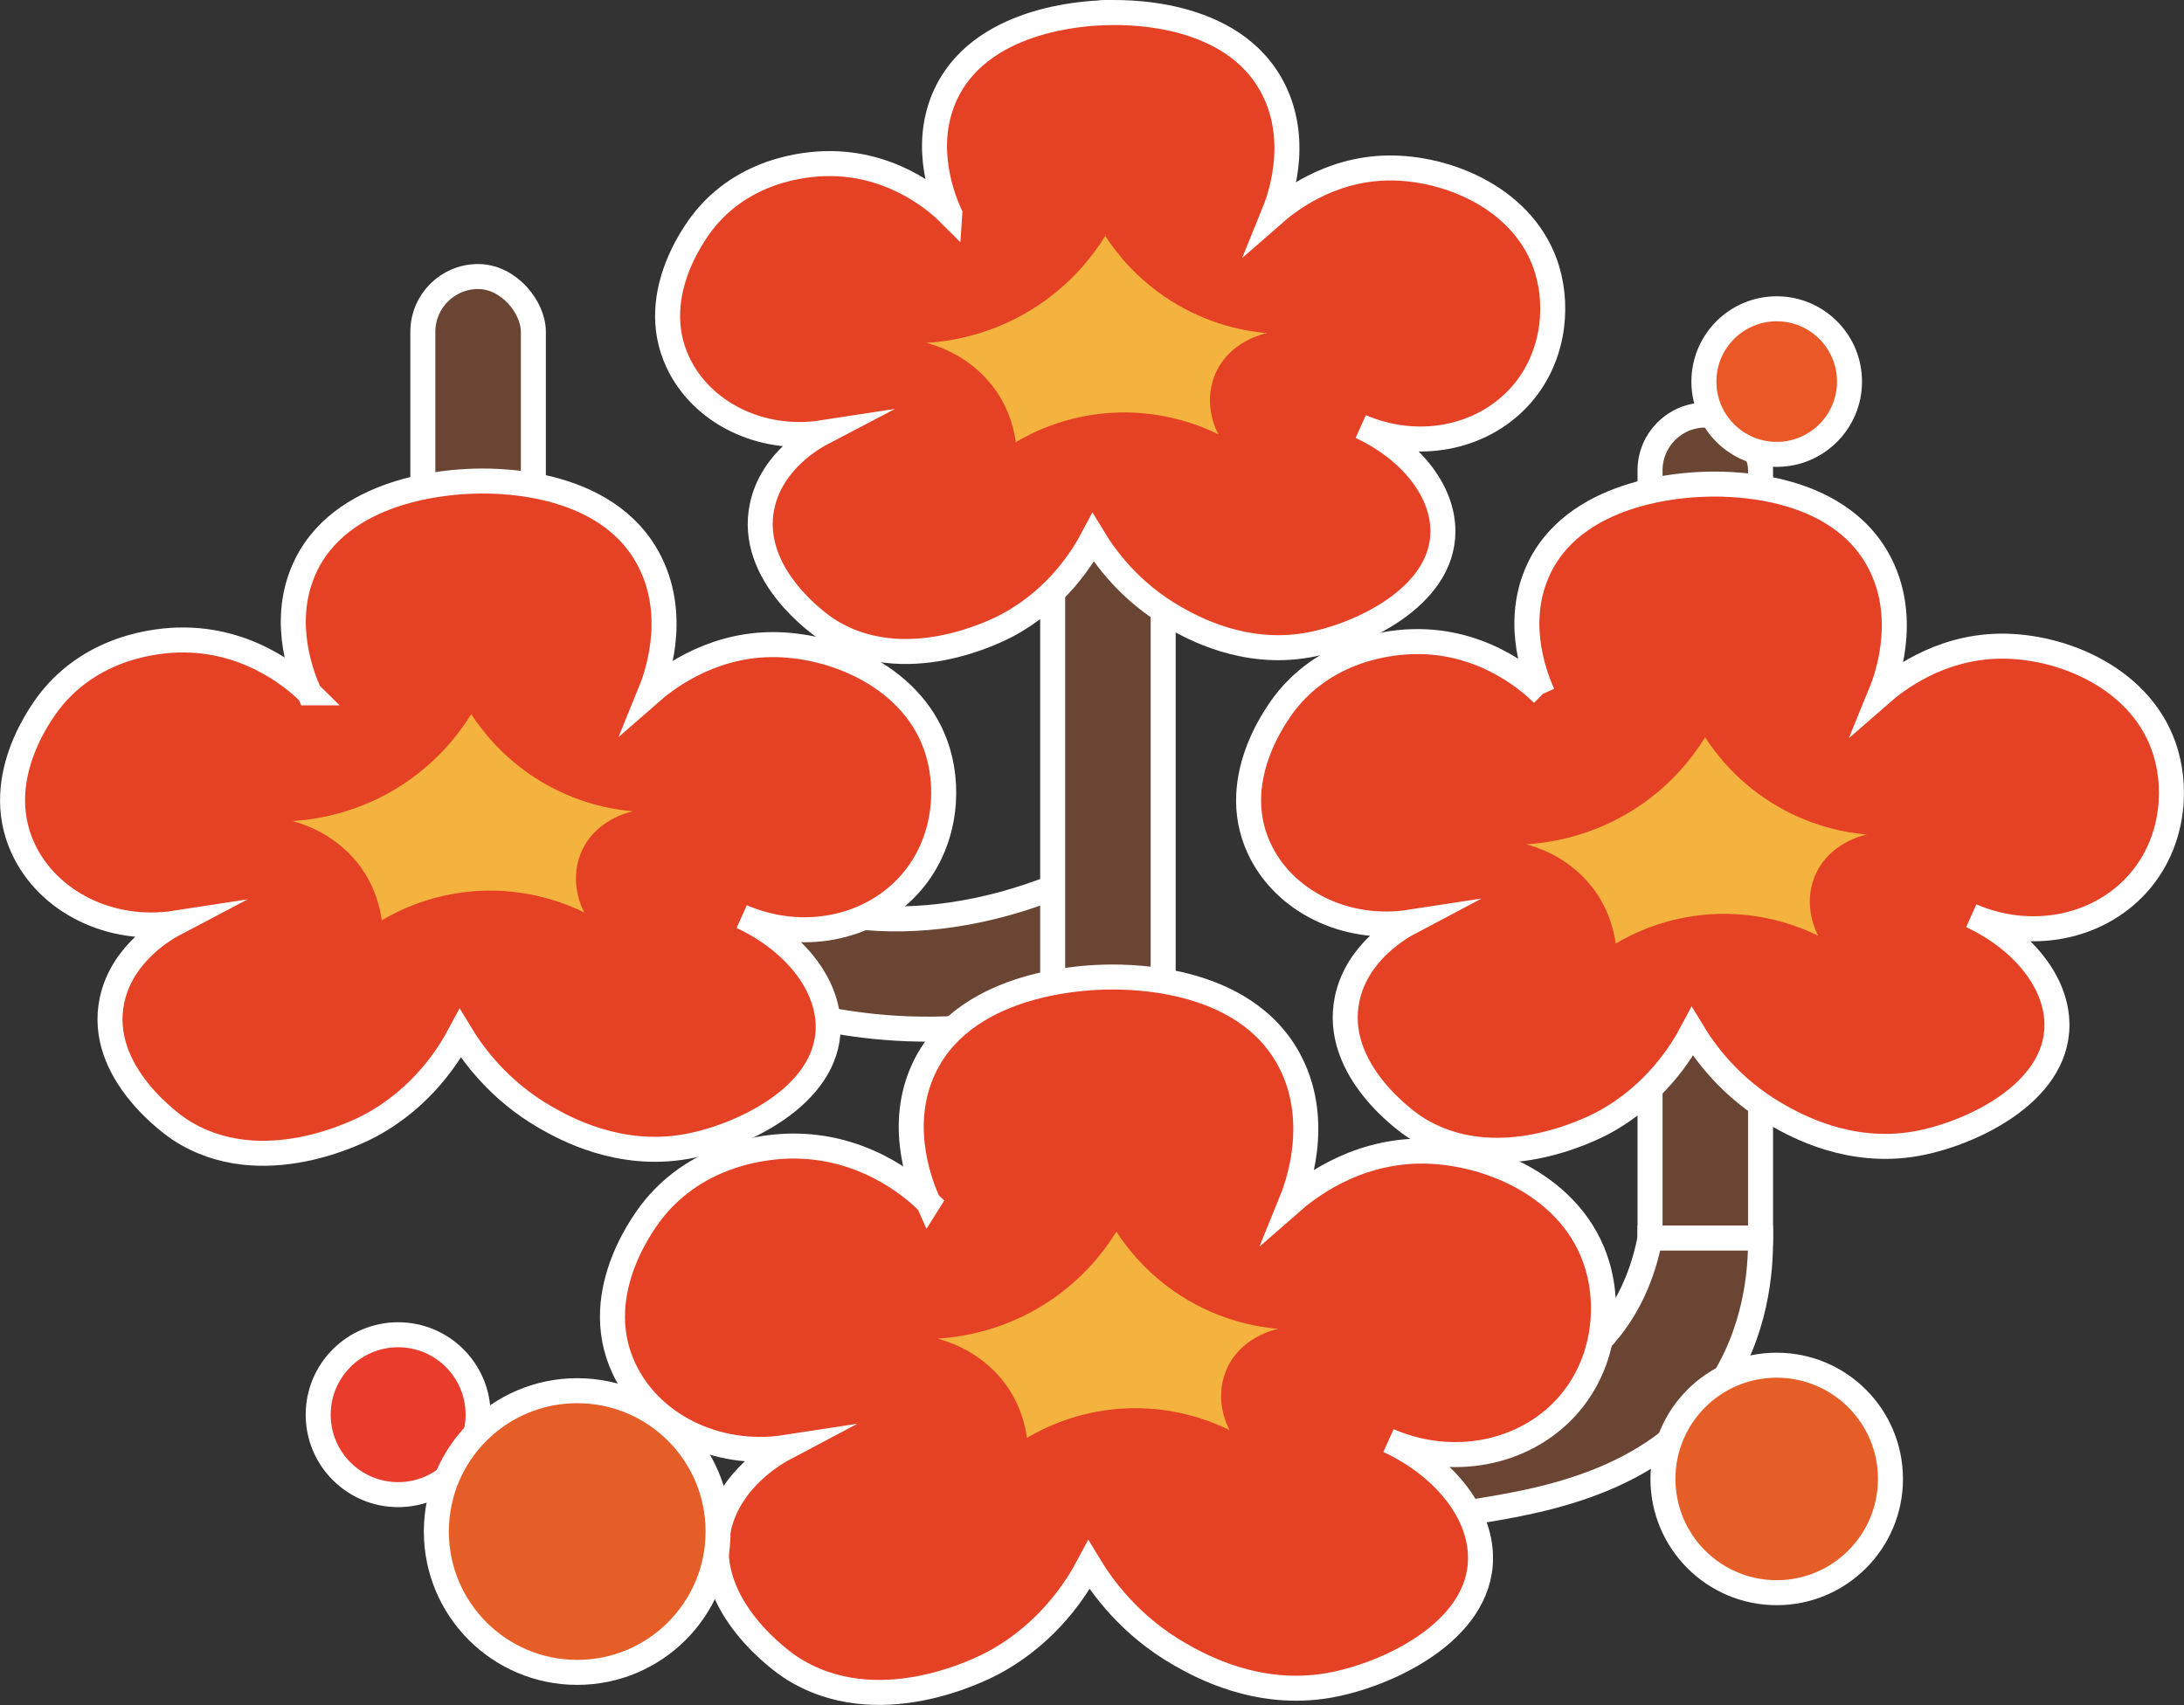 <?xml version="1.0" encoding="UTF-8"?>
<svg id="Layer_2" data-name="Layer 2" xmlns="http://www.w3.org/2000/svg" viewBox="0 0 436.75 341.01">
  <rect x="0" y="0" width="436.75" height="341.01" fill="#333333" stroke="none"/>
  <defs>
    <style>
      .cls-1 {
        fill: #e54125;
      }

      .cls-1, .cls-2, .cls-3, .cls-4, .cls-5 {
        stroke: #fff;
        stroke-miterlimit: 10;
        stroke-width: 5px;
      }

      .cls-2 {
        fill: #e55e27;
      }

      .cls-3 {
        fill: #e93c2c;
      }

      .cls-4 {
        fill: #eb5828;
      }

      .cls-5 {
        fill: #6b4534;
      }

      .cls-6 {
        fill: #f4b23f;
      }
    </style>
  </defs>
  <g id="Layer_1-2" data-name="Layer 1">
    <circle class="cls-3" cx="79.62" cy="282.95" r="15.99"/>
    <path class="cls-5" d="M132.57,149.62c1.88,9.77,5.98,15.85,9,19.34,13.9,16.03,41.63,19.45,69.42,8.38,0,8.52,0,17.03,0,25.55-18.23,4.23-32.95,3.06-41.69,1.7-14.43-2.25-37.34-5.81-50.2-24.67-7.81-11.46-8.68-23.81-8.63-30.3h22.1Z"/>
    <rect class="cls-5" x="210.51" y="2.5" width="22.1" height="296.14" rx="11.05" ry="11.05"/>
    <rect class="cls-5" x="84.56" y="55.31" width="22.1" height="149.96" rx="11.05" ry="11.05"/>
    <path class="cls-1" d="M189.93,42.77c-1.26-2.8-5.44-12.93-1.18-23.07,6.79-16.17,28.59-17.02,31.94-17.15,3.09-.12,25.81-1.01,34.01,15.38,5.42,10.82,1.04,22.29,0,24.84,2.73-2.39,10.97-8.97,22.77-9.17,12.08-.21,27.72,6.27,31.94,20.41,2.35,7.86,1.16,18.08-5.62,25.43-7.63,8.28-20.36,10.76-31.64,5.88,9.55,4.46,16.41,12.52,16.4,20.95,0,13.23-16.88,20.99-27.09,22.77-12.69,2.21-22.93-3.45-26.58-5.53-9.04-5.17-14.02-12.26-16.27-15.97-2.08,3.93-7.15,12.12-17.05,17.46-2,1.08-20.89,10.88-36.28,.78-.8-.52-15.82-10.7-12.87-24.57,1.95-9.14,10.4-13.78,12.08-14.66-12.45,1.92-24.31-4.09-28.98-14.2-6.41-13.87,4.48-27.33,5.62-28.69,8.98-10.74,22.19-10.98,25.14-10.94,13.31,.16,21.86,8.26,23.66,10.06Z"/>
    <path class="cls-1" d="M61.86,138.58c-1.33-2.94-5.72-13.61-1.24-24.27,7.14-17.01,30.08-17.91,33.6-18.05,3.25-.13,27.16-1.06,35.78,16.18,5.7,11.39,1.1,23.45,0,26.14,2.87-2.51,11.55-9.43,23.96-9.65,12.71-.22,29.17,6.6,33.6,21.47,2.47,8.27,1.22,19.03-5.91,26.76-8.03,8.71-21.42,11.32-33.29,6.18,10.05,4.7,17.26,13.17,17.26,22.05,0,13.92-17.76,22.08-28.5,23.95-13.35,2.33-24.13-3.63-27.96-5.82-9.51-5.44-14.75-12.9-17.11-16.8-2.19,4.13-7.52,12.76-17.94,18.37-2.1,1.13-21.97,11.44-38.17,.82-.84-.55-16.65-11.26-13.54-25.85,2.05-9.62,10.94-14.5,12.71-15.43-13.1,2.02-25.58-4.3-30.49-14.94-6.74-14.59,4.72-28.75,5.91-30.18,9.45-11.3,23.35-11.55,26.45-11.51,14,.16,22.99,8.69,24.89,10.58Z"/>
    <rect class="cls-5" x="329.97" y="83.02" width="22.1" height="175.65" rx="11.05" ry="11.05"/>
    <path class="cls-5" d="M329.97,247.62c-1.88,9.77-5.98,15.85-9,19.34-13.9,16.03-41.63,19.45-69.42,8.38v25.55c18.23,4.23,32.95,3.06,41.69,1.7,14.43-2.25,37.34-5.81,50.2-24.67,7.81-11.46,8.68-23.81,8.63-30.3h-22.1Z"/>
    <path class="cls-1" d="M185.64,240.5c-1.41-3.13-6.09-14.48-1.32-25.83,7.6-18.11,32.02-19.06,35.76-19.21,3.46-.13,28.9-1.13,38.08,17.22,6.06,12.12,1.17,24.95,0,27.82,3.06-2.68,12.29-10.04,25.5-10.27,13.53-.23,31.04,7.02,35.76,22.85,2.63,8.81,1.29,20.25-6.29,28.48-8.54,9.27-22.8,12.05-35.43,6.58,10.69,5,18.37,14.02,18.37,23.46,0,14.82-18.91,23.5-30.33,25.49-14.21,2.48-25.68-3.86-29.76-6.2-10.12-5.78-15.7-13.73-18.21-17.88-2.33,4.4-8.01,13.58-19.09,19.55-2.24,1.2-23.39,12.18-40.62,.87-.9-.59-17.72-11.99-14.41-27.52,2.18-10.24,11.65-15.43,13.52-16.42-13.95,2.15-27.23-4.58-32.45-15.9-7.17-15.53,5.02-30.6,6.29-32.12,10.06-12.03,24.85-12.29,28.15-12.25,14.9,.18,24.47,9.25,26.49,11.26Z"/>
    <path class="cls-1" d="M308.52,138.8c-1.32-2.92-5.67-13.48-1.23-24.05,7.08-16.86,29.81-17.75,33.3-17.88,3.22-.13,26.91-1.05,35.46,16.03,5.65,11.28,1.09,23.24,0,25.9,2.85-2.49,11.44-9.35,23.74-9.56,12.6-.22,28.9,6.54,33.3,21.28,2.45,8.2,1.21,18.86-5.86,26.52-7.96,8.63-21.23,11.22-32.99,6.13,9.96,4.65,17.11,13.05,17.1,21.85,0,13.8-17.6,21.89-28.24,23.74-13.23,2.31-23.91-3.6-27.71-5.77-9.43-5.39-14.62-12.78-16.96-16.65-2.17,4.1-7.46,12.64-17.78,18.2-2.08,1.12-21.78,11.34-37.82,.81-.83-.55-16.5-11.16-13.42-25.62,2.03-9.53,10.85-14.37,12.59-15.29-12.99,2-25.35-4.26-30.22-14.8-6.68-14.46,4.67-28.49,5.86-29.91,9.37-11.2,23.14-11.45,26.21-11.41,13.88,.16,22.79,8.62,24.67,10.48Z"/>
    <path class="cls-6" d="M221.03,47.17c-2.14,3.46-6.34,9.24-13.57,14.01-9.07,5.99-17.96,7.13-22.19,7.4,2.14,.57,9.25,2.74,14.01,9.73,2.68,3.93,3.54,7.81,3.86,10.12,3.32-1.96,9.85-5.22,18.71-5.84,10.37-.73,18.27,2.55,21.8,4.28-.4-.74-3.05-5.87-.78-11.68,2.73-6.97,10.04-8.47,10.51-8.56-3.91-.34-11.54-1.54-19.46-6.62-6.81-4.36-10.84-9.66-12.9-12.84Z"/>
    <path class="cls-6" d="M94.24,142.81c-2.14,3.46-6.34,9.24-13.57,14.01-9.07,5.99-17.96,7.13-22.19,7.4,2.14,.57,9.25,2.74,14.01,9.73,2.68,3.93,3.54,7.81,3.86,10.12,3.32-1.96,9.85-5.22,18.71-5.84,10.37-.73,18.27,2.55,21.8,4.28-.4-.74-3.05-5.87-.78-11.68,2.73-6.97,10.04-8.47,10.51-8.56-3.91-.34-11.54-1.54-19.46-6.62-6.81-4.36-10.84-9.66-12.9-12.84Z"/>
    <path class="cls-6" d="M340.99,147.46c-2.14,3.46-6.34,9.24-13.57,14.01-9.07,5.99-17.96,7.13-22.19,7.4,2.14,.57,9.25,2.74,14.01,9.73,2.68,3.93,3.54,7.81,3.86,10.12,3.32-1.96,9.85-5.22,18.71-5.84,10.37-.73,18.27,2.55,21.8,4.28-.4-.74-3.05-5.87-.78-11.68,2.73-6.97,10.04-8.47,10.51-8.56-3.91-.34-11.54-1.54-19.46-6.62-6.81-4.36-10.84-9.66-12.9-12.84Z"/>
    <path class="cls-6" d="M223.26,246.33c-2.14,3.46-6.34,9.24-13.57,14.01-9.07,5.99-17.96,7.13-22.19,7.4,2.14,.57,9.25,2.74,14.01,9.73,2.68,3.93,3.54,7.81,3.86,10.12,3.32-1.96,9.85-5.22,18.71-5.84,10.37-.73,18.27,2.55,21.8,4.28-.4-.74-3.05-5.87-.78-11.68,2.73-6.97,10.04-8.47,10.51-8.56-3.91-.34-11.54-1.54-19.46-6.62-6.81-4.36-10.84-9.66-12.9-12.84Z"/>
    <circle class="cls-2" cx="115.43" cy="306.32" r="28.17"/>
    <circle class="cls-2" cx="355.3" cy="295.8" r="22.75"/>
    <circle class="cls-4" cx="355.3" cy="76.32" r="14.56"/>
  </g>
</svg>